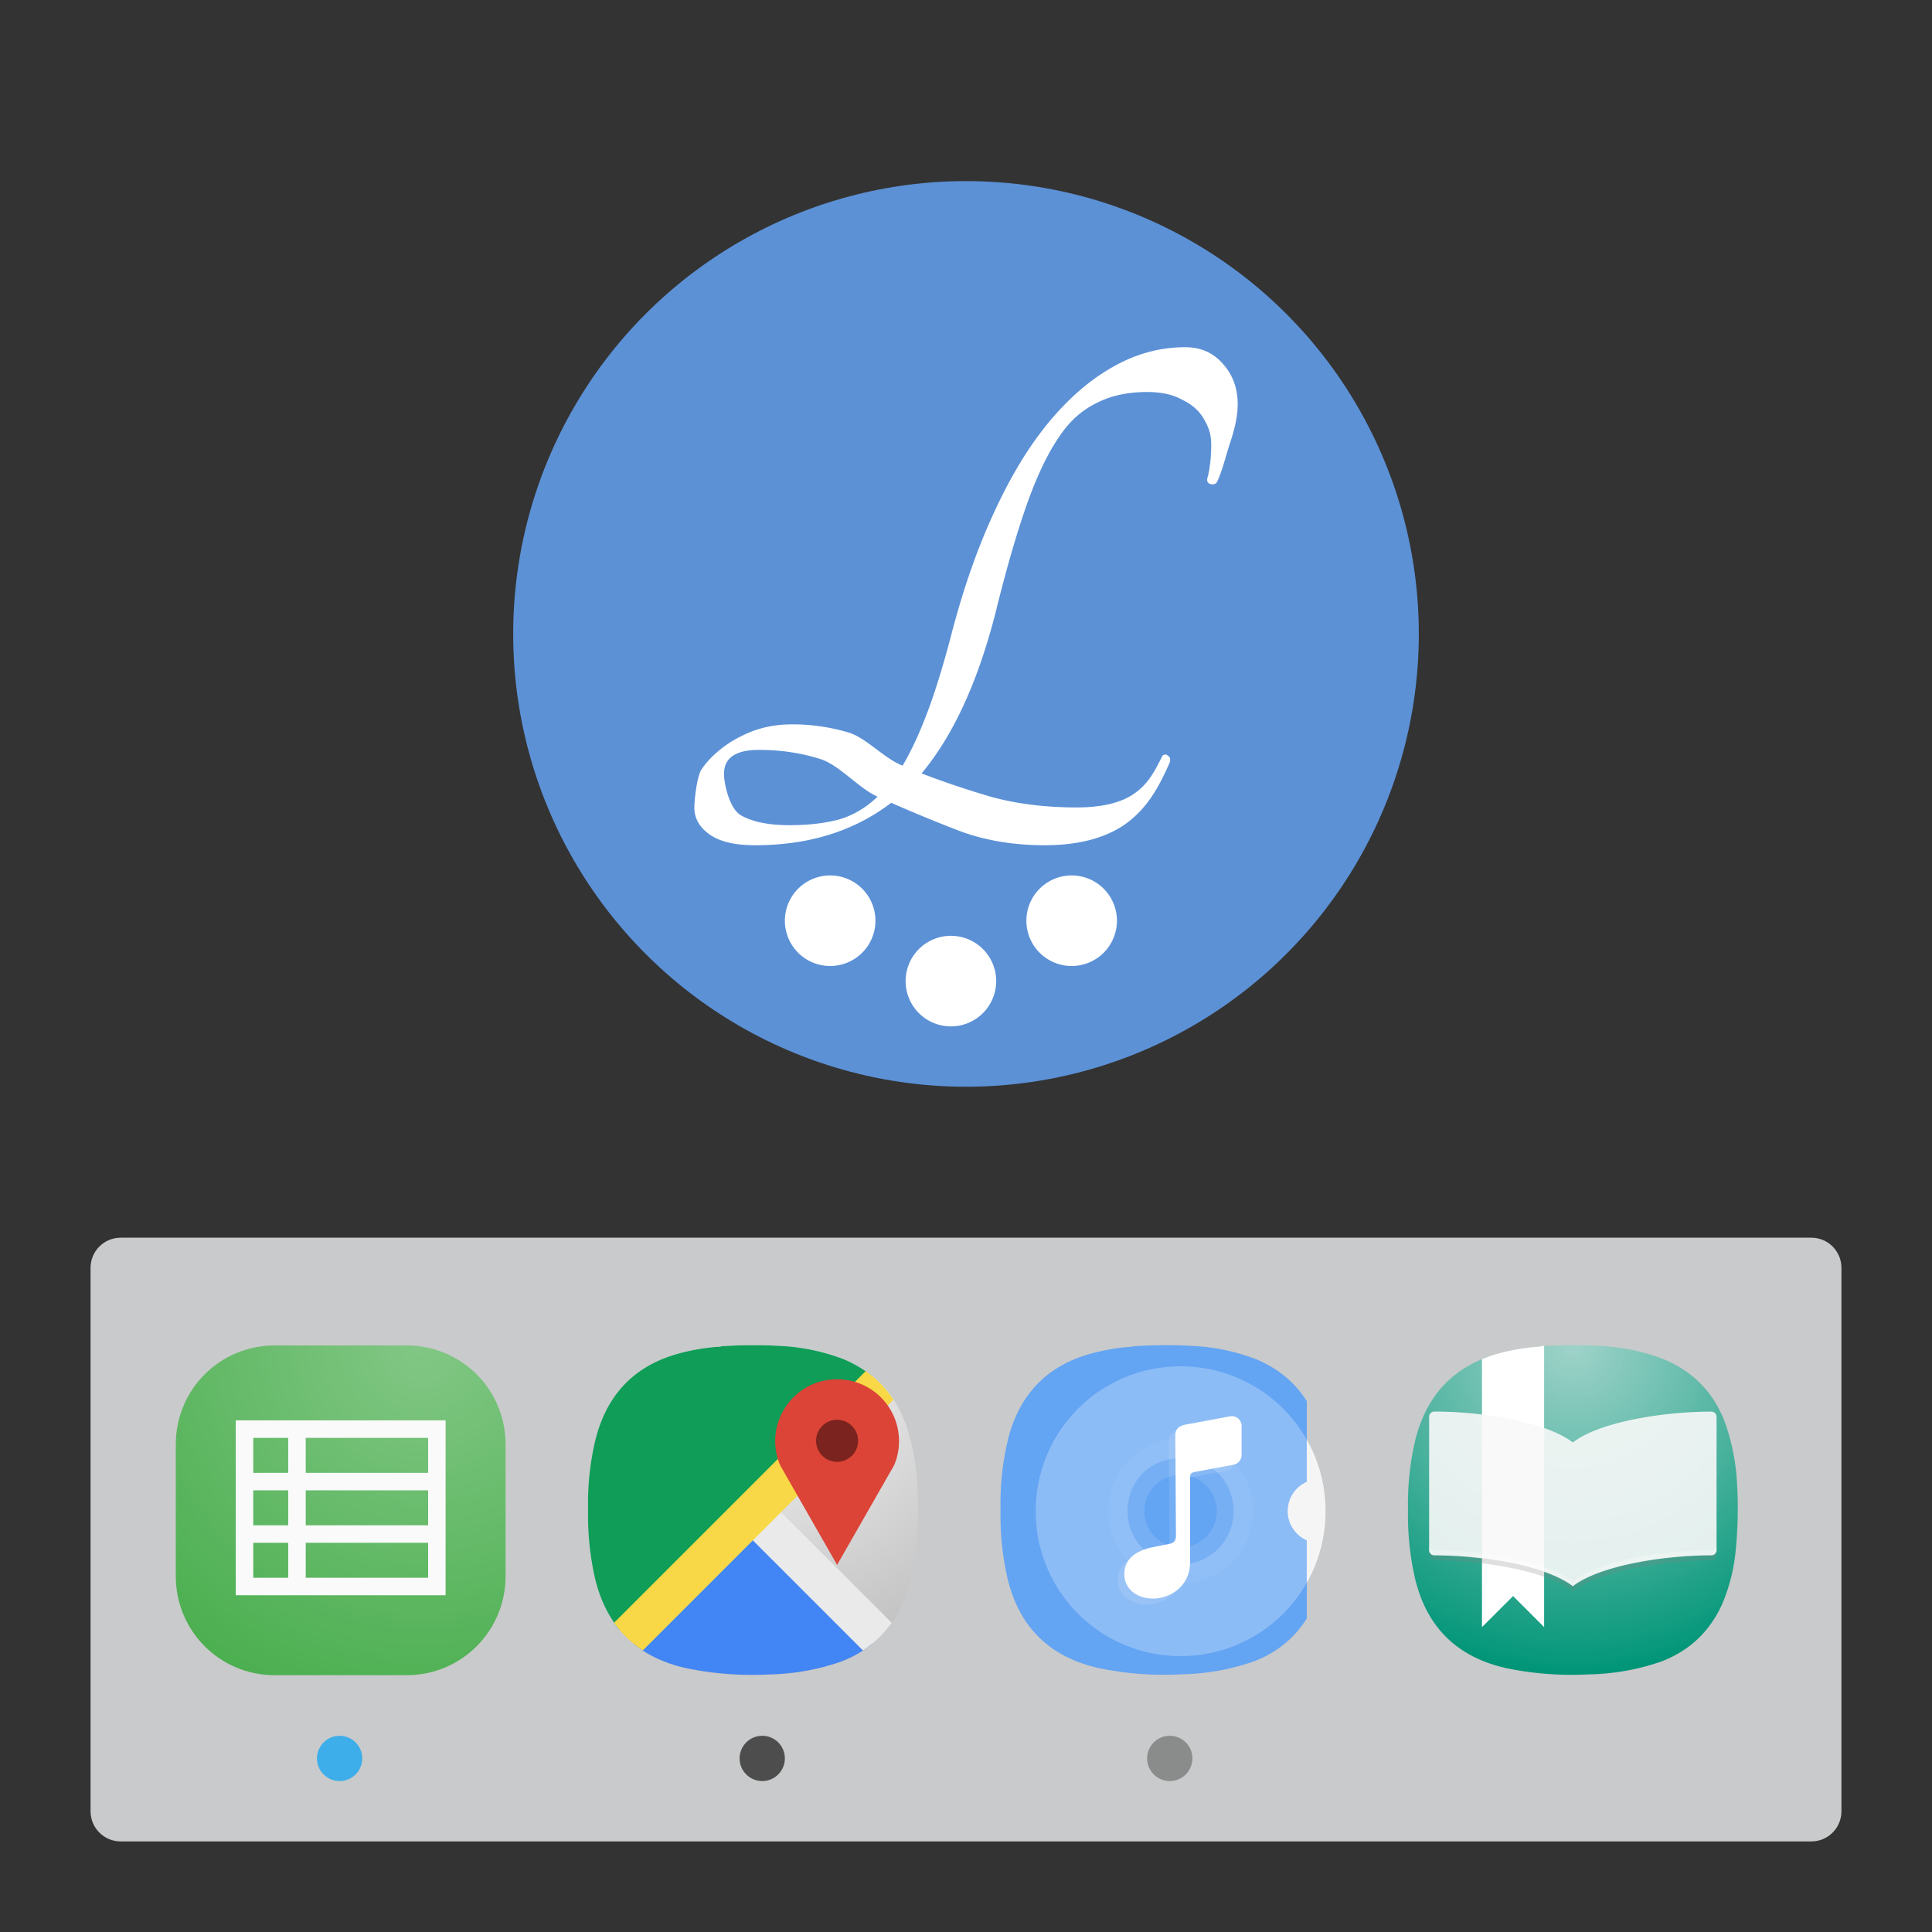 <?xml version="1.0" encoding="UTF-8" standalone="no"?>
<svg
   viewBox="0 0 256 256"
   version="1.1"
   id="svg20"
   sodipodi:docname="org.kde.latte.plasmoid.svg"
   xml:space="preserve"
   inkscape:version="1.3 (0e150ed6c4, 2023-07-21)"
   width="256"
   height="256"
   xmlns:inkscape="http://www.inkscape.org/namespaces/inkscape"
   xmlns:sodipodi="http://sodipodi.sourceforge.net/DTD/sodipodi-0.dtd"
   xmlns="http://www.w3.org/2000/svg"
   xmlns:svg="http://www.w3.org/2000/svg"><rect x="0" y="0" width="256" height="256" fill="#333333" stroke="none"/><sodipodi:namedview
     id="namedview20"
     pagecolor="#ffffff"
     bordercolor="#000000"
     borderopacity="0.25"
     inkscape:showpageshadow="2"
     inkscape:pageopacity="0.0"
     inkscape:pagecheckerboard="0"
     inkscape:deskcolor="#d1d1d1"
     inkscape:zoom="12.738971"
     inkscape:cx="38.974891"
     inkscape:cy="188.83001"
     inkscape:window-width="3440"
     inkscape:window-height="1358"
     inkscape:window-x="2560"
     inkscape:window-y="0"
     inkscape:window-maximized="1"
     inkscape:current-layer="svg20"><inkscape:page
       x="0"
       y="0"
       width="256"
       height="256"
       id="page1"
       margin="0"
       bleed="0" /></sodipodi:namedview><defs
     id="defs1"><filter
       id="filter976"
       width="1.055"
       height="1.369"
       x="-0.028"
       y="-0.184"
       color-interpolation-filters="sRGB"><feGaussianBlur
         stdDeviation=".529"
         id="feGaussianBlur1" /></filter><style
       id="current-color-scheme"
       type="text/css">.ColorScheme-Text{color:#4d4d4d}.ColorScheme-Highlight{color:#3daee9}.ColorScheme-ViewText{color:#31363b}.ColorScheme-ViewBackground{color:#fcfcfc}.ColorScheme-ViewHover{color:#93cee9}.ColorScheme-ViewFocus{color:#3daee9}.ColorScheme-ButtonText{color:#31363b}.ColorScheme-ButtonBackground{color:#eff0f1}.ColorScheme-ButtonHover{color:#93cee9}.ColorScheme-ButtonFocus{color:#3daee9}</style><radialGradient
       id="a"
       cx="0"
       cy="0"
       r="1"
       fx="0"
       fy="0"
       gradientTransform="matrix(0,5.821,-5.821,0,3.175,0.265)"
       gradientUnits="userSpaceOnUse"
       spreadMethod="pad"><stop
         offset="0"
         style="stop-color:#9cd3c9;stop-opacity:.937"
         id="stop1" /><stop
         offset="1"
         style="stop-color:#009577;stop-opacity:1"
         id="stop2" /></radialGradient><clipPath
       clipPathUnits="userSpaceOnUse"
       id="clipPath42116"><path
         d="m 7.195,0.836 c 0.09,0 0.176,-0.012 0.258,-0.035 1.078,-0.071 2.156,-0.067 3.231,0.008 0.976,0.078 1.921,0.289 2.836,0.636 1.519,0.625 2.558,1.711 3.121,3.254 0.32,0.93 0.507,1.887 0.566,2.867 0.078,1.235 0.051,2.465 -0.086,3.696 -0.105,0.863 -0.328,1.691 -0.672,2.488 -0.637,1.383 -1.672,2.336 -3.101,2.859 C 12.191,17 11,17.207 9.773,17.227 8.398,17.301 7.035,17.195 5.684,16.918 3.203,16.367 1.668,14.852 1.09,12.375 0.844,11.262 0.73,10.133 0.754,8.992 0.727,7.777 0.855,6.582 1.141,5.402 1.75,3.09 3.219,1.656 5.547,1.102 6.09,0.969 6.641,0.879 7.195,0.836 Z"
         clip-rule="evenodd"
         id="path42114" /></clipPath><clipPath
       clipPathUnits="userSpaceOnUse"
       id="clipPath42124"><path
         d="M -17.261,-17.26 H 396.998 V 396.999 H -17.261 Z"
         id="path42122" /></clipPath><linearGradient
       x1="181.184"
       y1="378.937"
       x2="170.482"
       y2="-109.787"
       gradientUnits="userSpaceOnUse"
       spreadMethod="pad"
       id="linearGradient42130"><stop
         style="stop-opacity:0.922;stop-color:#ffffff"
         offset="0"
         id="stop42126" /><stop
         style="stop-opacity:1;stop-color:#ffffff"
         offset="1"
         id="stop42128" /></linearGradient><mask
       maskUnits="userSpaceOnUse"
       x="0"
       y="0"
       width="1"
       height="1"
       id="mask42132"><g
         id="g42138"><g
           clip-path="url(#clipPath42124)"
           id="g42136"><path
             d="M -17.261,-17.26 H 396.998 V 396.999 H -17.261 Z"
             style="fill:url(#linearGradient42130);stroke:none"
             id="path42134" /></g></g></mask><linearGradient
       x1="181.184"
       y1="378.937"
       x2="170.482"
       y2="-109.787"
       gradientUnits="userSpaceOnUse"
       spreadMethod="pad"
       id="linearGradient42146"><stop
         style="stop-opacity:1;stop-color:#61a3f2"
         offset="0"
         id="stop42142" /><stop
         style="stop-opacity:1;stop-color:#a3cdff"
         offset="1"
         id="stop42144" /></linearGradient><clipPath
       clipPathUnits="userSpaceOnUse"
       id="clipPath42156"><path
         d="M 0,0 H 49 V 49 H 0 Z"
         id="path42154" /></clipPath><clipPath
       clipPathUnits="userSpaceOnUse"
       id="clipPath42176"><path
         d="M 0,0 H 49 V 49 H 0 Z"
         id="path42174" /></clipPath><clipPath
       clipPathUnits="userSpaceOnUse"
       id="clipPath42156-2"><path
         d="M 0,0 H 49 V 49 H 0 Z"
         id="path42154-8" /></clipPath><clipPath
       clipPathUnits="userSpaceOnUse"
       id="clipPath42176-9"><path
         d="M 0,0 H 49 V 49 H 0 Z"
         id="path42174-7" /></clipPath><linearGradient
       id="paint0_linear_8_285"
       x1="19.693"
       y1="4.534"
       x2="8.945"
       y2="19.98"
       gradientUnits="userSpaceOnUse"><stop
         stop-color="#F9F9F9"
         id="stop5" /><stop
         offset="1"
         stop-color="#CCCCCC"
         id="stop6" /></linearGradient><radialGradient
       id="c"
       cx="9"
       cy="9"
       r="8.25"
       fx="9"
       fy="3.477"
       gradientUnits="userSpaceOnUse"
       spreadMethod="pad"><stop
         offset="0"
         style="stop-opacity:.496;stop-color:#fff"
         id="stop1-2" /><stop
         offset=".72"
         style="stop-opacity:.299;stop-color:#fff"
         id="stop2-0" /><stop
         offset="1"
         style="stop-opacity:.299;stop-color:#fff"
         id="stop3" /></radialGradient><radialGradient
       id="f"
       cx="0"
       cy="0"
       r="1"
       fx="0"
       fy="0"
       gradientTransform="matrix(0,16.5,-16.5,0,9,0.75)"
       gradientUnits="userSpaceOnUse"
       spreadMethod="pad"><stop
         offset="0"
         style="stop-opacity:1;stop-color:#fafafa"
         id="stop4" /><stop
         offset="1"
         style="stop-opacity:1;stop-color:silver"
         id="stop5-2" /></radialGradient><radialGradient
       id="e"
       cx="9"
       cy="9"
       r="8.25"
       fx="9"
       fy="3.477"
       gradientUnits="userSpaceOnUse"
       spreadMethod="pad"><stop
         offset="0"
         style="stop-opacity:.496;stop-color:#fff"
         id="stop6-3" /><stop
         offset=".72"
         style="stop-opacity:.299;stop-color:#fff"
         id="stop7" /><stop
         offset="1"
         style="stop-opacity:.299;stop-color:#fff"
         id="stop8" /></radialGradient><clipPath
       id="b"
       clipPathUnits="userSpaceOnUse"><path
         d="M 3.057,2.023 H 14.944 V 13.91 H 3.057 Z"
         id="path8-7" /></clipPath><clipPath
       id="d"
       clipPathUnits="userSpaceOnUse"><path
         d="M 3.057,2.023 H 14.944 V 13.91 H 3.057 Z"
         id="path9-5" /></clipPath><path
       id="a-9"
       d="M 4300.322,0 C 3860.883,0 3470.494,210.985 3225.241,537.54 H 403.155 C 181.42,537.54 0,718.96 0,940.695 v 4300.322 c 0,221.736 181.42,403.155 403.155,403.155 h 4300.322 c 221.735,0 403.155,-181.419 403.155,-403.155 V 2609.086 c 282.208,-412.562 537.54,-784.137 537.54,-1265.235 C 5644.173,601.373 5042.8,0 4300.322,0 Z" /><radialGradient
       id="a-93"
       cx="0"
       cy="0"
       r="1"
       gradientTransform="matrix(-11,22,-22,-11,17.5,1)"
       gradientUnits="userSpaceOnUse"><stop
         stop-color="#82C785"
         id="stop1-1" /><stop
         offset="1"
         stop-color="#4CAF50"
         id="stop2-9" /></radialGradient><radialGradient
       id="a-5"
       cx="0"
       cy="0"
       r="1"
       gradientTransform="matrix(0,22,-22,0,12,1)"
       gradientUnits="userSpaceOnUse"><stop
         stop-color="#68BBFF"
         stop-opacity=".875"
         id="stop3-0" /><stop
         offset="1"
         stop-color="#5C87FF"
         id="stop4-3" /></radialGradient><radialGradient
       fx="0"
       fy="0"
       cx="0"
       cy="0"
       r="1"
       gradientUnits="userSpaceOnUse"
       gradientTransform="matrix(-8.25,16.5,-16.5,-8.25,13.125,0.75)"
       spreadMethod="pad"
       id="radialGradient2"><stop
         style="stop-opacity:1;stop-color:#82c785"
         offset="0"
         id="stop1-9" /><stop
         style="stop-opacity:1;stop-color:#4caf50"
         offset="1"
         id="stop2-6" /></radialGradient><radialGradient
       fx="0"
       fy="0"
       cx="0"
       cy="0"
       r="1"
       gradientUnits="userSpaceOnUse"
       gradientTransform="matrix(-11,22,-22,-11,66.775,122.157)"
       spreadMethod="pad"
       id="radialGradient2-2"><stop
         style="stop-opacity:1;stop-color:#82c785"
         offset="0"
         id="stop1-9-2" /><stop
         style="stop-opacity:1;stop-color:#4caf50"
         offset="1"
         id="stop2-6-2" /></radialGradient></defs><path
     fill="currentColor"
     d="m 16,164 h 224 c 2.216,0 4,1.784 4,4 v 72 c 0,2.216 -1.784,4 -4,4 H 16 c -2.216,0 -4,-1.784 -4,-4 v -72 c 0,-2.216 1.784,-4 4,-4 z"
     color="#eff0f1"
     opacity="0.8"
     style="color:#eff0f1"
     id="path1" /><circle
     cx="128"
     cy="83.998"
     r="60"
     fill="#5c91d6"
     id="circle1" /><path
     fill="#ffffff"
     d="m 110,116 a 6,6 0 0 0 -6,6 6,6 0 0 0 6,6 6,6 0 0 0 6,-6 6,6 0 0 0 -6,-6 z m 32,0 a 6,6 0 0 0 -6,6 6,6 0 0 0 6,6 6,6 0 0 0 6,-6 6,6 0 0 0 -6,-6 z m -16,8 a 6,6 0 0 0 -6,6 6,6 0 0 0 6,6 6,6 0 0 0 6,-6 6,6 0 0 0 -6,-6 z m 31.05,-77.994 c -3.356,0 -6.576,0.882 -9.664,2.656 -3.02,1.706 -5.877,4.195 -8.563,7.469 -2.617,3.206 -5,7.16 -7.148,11.867 -2.148,4.637 -3.987,9.891 -5.531,15.758 -1.074,4.16 -2.153,7.674 -3.227,10.539 -1.074,2.865 -2.18,5.247 -3.32,7.156 -2.484,-0.955 -4.935,-3.832 -7.352,-4.445 a 25.862,25.862 0 0 0 -7.25,-1.024 c -1.947,0 -3.725,0.308 -5.336,0.922 -1.544,0.614 -2.882,1.363 -4.023,2.25 -1.141,0.887 -2.048,1.836 -2.719,2.86 -0.604,1.03 -0.914,4.09 -0.914,4.976 0,1.432 0.673,2.624 2.016,3.578 1.342,0.956 3.361,1.43 6.047,1.43 7.115,0 13.123,-1.873 18.023,-5.625 a 195.606,195.606 0 0 0 9.46,3.883 c 3.29,1.16 6.915,1.742 10.875,1.742 4.498,0 8.089,-0.95 10.773,-2.86 2.686,-1.977 4.225,-4.503 5.836,-8.187 0.067,-0.411 -0.02,-0.685 -0.289,-0.82 -0.201,-0.204 -0.442,-0.204 -0.71,0 -1.142,2.319 -1.982,3.787 -3.727,5.015 -1.746,1.228 -4.3,1.844 -7.656,1.844 -4.028,0 -7.714,-0.449 -11.07,-1.336 a 119.108,119.108 0 0 1 -9.47,-3.172 c 4.163,-4.979 7.425,-12.04 9.774,-21.18 1.41,-5.73 2.783,-10.5 4.125,-14.32 1.342,-3.82 2.784,-6.85 4.328,-9.101 1.544,-2.32 3.227,-3.63 5.04,-4.516 1.879,-0.955 4.09,-1.422 6.64,-1.422 1.88,0 3.417,0.344 4.625,1.024 1.275,0.613 2.216,1.43 2.82,2.453 0.604,1.023 0.949,1.85 1.016,3.078 0.067,1.228 -0.105,3.648 -0.508,4.875 -0.067,0.344 0.029,0.583 0.297,0.719 0.336,0.14 0.646,0.108 0.914,-0.1 0.671,-1.16 1.302,-3.828 1.906,-5.602 0.604,-1.842 0.914,-3.456 0.914,-4.82 0,-2.115 -0.646,-3.88 -1.922,-5.312 -1.275,-1.502 -2.95,-2.25 -5.03,-2.25 z m -56.484,53.359 c 2.886,0 5.606,0.402 8.156,1.219 2.551,0.819 5.071,3.885 7.555,4.976 -1.544,1.501 -3.296,2.517 -5.242,3.063 -1.88,0.476 -4.021,0.718 -6.438,0.718 -2.752,0 -4.909,-0.44 -6.453,-1.328 -1.477,-0.886 -2.21,-4.111 -2.21,-5.476 0,-2.114 1.544,-3.172 4.632,-3.172 z"
     id="path2" /><circle
     cx="155"
     cy="233"
     r="3"
     fill="#4d4d4d"
     opacity="0.5"
     id="circle2" /><circle
     cx="45"
     cy="233"
     r="3"
     fill="#3daee9"
     id="circle3" /><circle
     cx="101"
     cy="233"
     r="3"
     fill="#4d4d4d"
     id="circle4" /><g
     id="g21"
     transform="matrix(7.506,0,0,7.506,184.579,176.252)"
     style="stroke-width:0.504"><path
       d="m 2.538,0.295 a 0.334,0.334 0 0 0 0.092,-0.012 8.42,8.42 0 0 1 1.14,0.002 3.62,3.62 0 0 1 1,0.225 c 0.536,0.22 0.903,0.603 1.101,1.148 0.112,0.328 0.18,0.665 0.2,1.011 0.028,0.436 0.018,0.87 -0.03,1.304 A 3.166,3.166 0 0 1 5.804,4.851 C 5.579,5.338 5.214,5.675 4.71,5.859 A 4.125,4.125 0 0 1 3.449,6.077 5.642,5.642 0 0 1 2.006,5.968 C 1.13,5.774 0.588,5.24 0.385,4.366 A 5.025,5.025 0 0 1 0.265,3.172 C 0.256,2.745 0.301,2.322 0.402,1.906 0.617,1.09 1.135,0.584 1.957,0.389 2.148,0.342 2.343,0.31 2.538,0.295 Z"
       style="fill:url(#a);fill-rule:evenodd;stroke:none;stroke-width:0.178;stroke-dasharray:none"
       id="path2-3" /><path
       d="M 2.668,0.279 2.629,0.281 A 0.334,0.334 0 0 1 2.539,0.293 C 2.343,0.309 2.149,0.34 1.957,0.387 A 2.533,2.533 0 0 0 1.571,0.512 v 4.73 L 2.12,4.694 2.668,5.242 Z"
       style="fill:#ffffff;fill-opacity:1;fill-rule:evenodd;stroke:none;stroke-width:0.178;stroke-dasharray:none"
       id="path3" /><path
       fill="#f9f9f9"
       d="M 0.732,1.437 A 0.092,0.092 0 0 0 0.638,1.528 v 2.358 c 0,0.05 0.041,0.09 0.094,0.09 0.845,0 1.972,0.182 2.441,0.544 v 0.002 a 0.007,0.007 0 0 1 0.002,0 0.007,0.007 0 0 1 0.001,0 V 4.52 C 3.646,4.158 4.773,3.976 5.618,3.976 A 0.092,0.092 0 0 0 5.712,3.886 V 1.528 A 0.092,0.092 0 0 0 5.618,1.438 c -0.845,0 -1.972,0.181 -2.442,0.544 a 0.013,0.013 0 0 1 -0.001,0 0.013,0.013 0 0 1 -0.002,0 C 2.703,1.619 1.577,1.437 0.732,1.437 Z"
       opacity="0.9"
       style="stroke-width:0.173;paint-order:stroke fill markers"
       id="path4-6" /><path
       fill="#ffffff"
       d="m 0.638,3.795 v 0.09 c 0,0.051 0.041,0.091 0.093,0.091 0.846,0 1.973,0.182 2.442,0.544 v 0.002 a 0.006,0.006 0 0 1 0.002,0 0.007,0.007 0 0 1 0.002,0 V 4.52 c 0.47,-0.362 1.596,-0.544 2.441,-0.544 0.052,0 0.094,-0.04 0.094,-0.09 V 3.795 c 0,0.05 -0.042,0.09 -0.094,0.09 -0.845,0 -1.972,0.182 -2.441,0.545 v 0.001 a 0.006,0.006 0 0 0 -0.002,0 0.006,0.006 0 0 0 -0.002,0 V 4.43 C 2.703,4.067 1.577,3.886 0.731,3.886 A 0.092,0.092 0 0 1 0.638,3.795 Z"
       opacity="0.25"
       style="stroke-width:0.046;paint-order:stroke fill markers"
       id="path5-7" /><path
       fill="#fff"
       d="m 0.638,3.883 v 0.09 c 0,0.05 0.041,0.091 0.093,0.091 0.846,0 1.973,0.181 2.442,0.544 V 4.61 a 0.006,0.006 0 0 1 0.002,-0.001 0.007,0.007 0 0 1 0.002,0 c 0.47,-0.364 1.596,-0.545 2.441,-0.545 0.052,0 0.094,-0.04 0.094,-0.09 V 3.883 c 0,0.05 -0.042,0.09 -0.094,0.09 -0.845,0 -1.972,0.182 -2.441,0.545 v 0.001 a 0.006,0.006 0 0 0 -0.002,0 0.006,0.006 0 0 0 -0.002,0 V 4.518 C 2.703,4.155 1.577,3.973 0.731,3.973 A 0.092,0.092 0 0 1 0.638,3.883 Z"
       opacity="0.25"
       style="fill:#808080;stroke-width:0.046;paint-order:stroke fill markers"
       id="path6-5" /></g><g
     id="g22"
     transform="matrix(7.505,0,0,7.505,130.58,176.253)"
     style="stroke-width:0.504"><g
       id="g9"
       transform="matrix(1.316,0,0,1.316,-7.16,-0.366)"
       style="stroke-width:0.383"><g
         id="g8"
         transform="translate(5.047,-0.466)"
         style="stroke-width:0.383"><g
           id="g7-1"
           transform="matrix(0.243,0,0,0.243,10.278,1.512)"
           style="fill:none;stroke-width:0.383"><path
             opacity="0.75"
             d="m -21.902,6.835 c 0.003,-1.051 -0.202,-2.093 -0.604,-3.065 -0.401,-0.972 -0.99,-1.855 -1.734,-2.598 -0.743,-0.743 -1.626,-1.333 -2.598,-1.734 -0.972,-0.401 -2.013,-0.606 -3.065,-0.603 -1.051,-0.003 -2.093,0.202 -3.065,0.603 -0.972,0.401 -1.855,0.99 -2.598,1.734 -0.743,0.743 -1.333,1.626 -1.734,2.598 -0.401,0.972 -0.606,2.013 -0.603,3.065 -0.003,1.051 0.202,2.093 0.603,3.065 0.401,0.972 0.99,1.855 1.734,2.598 0.743,0.743 1.626,1.333 2.598,1.734 0.972,0.401 2.013,0.606 3.065,0.604 1.051,0.003 2.093,-0.202 3.065,-0.604 0.972,-0.401 1.855,-0.99 2.598,-1.734 0.743,-0.743 1.333,-1.626 1.734,-2.598 0.401,-0.972 0.606,-2.013 0.604,-3.065 z m -5.074,0 c 0,1.612 -1.283,2.928 -2.926,2.928 -0.385,0.002 -0.767,-0.072 -1.123,-0.218 -0.356,-0.146 -0.68,-0.362 -0.952,-0.634 -0.272,-0.272 -0.488,-0.596 -0.635,-0.952 -0.147,-0.356 -0.221,-0.738 -0.219,-1.123 0,-1.611 1.187,-2.926 2.928,-2.926 1.74,0 2.928,1.348 2.928,2.926 z"
             fill="#ffffff"
             id="path3-8"
             style="stroke-width:0.383" /><path
             opacity="0.35"
             d="m -29.903,2.833 c -0.525,1.3e-4 -1.046,0.104 -1.531,0.305 -0.485,0.201 -0.926,0.496 -1.298,0.868 -0.371,0.372 -0.666,0.813 -0.867,1.298 -0.201,0.485 -0.304,1.006 -0.304,1.531 1.3e-4,0.526 0.104,1.046 0.305,1.531 0.201,0.485 0.496,0.926 0.868,1.298 0.372,0.371 0.813,0.666 1.298,0.867 0.485,0.201 1.006,0.304 1.531,0.304 1.061,-3e-4 2.079,-0.422 2.829,-1.173 0.75,-0.751 1.172,-1.769 1.171,-2.83 -3e-4,-1.061 -0.422,-2.079 -1.173,-2.829 -0.751,-0.75 -1.768,-1.172 -2.83,-1.171 z m 0,1.999 c 0.263,1.2e-4 0.523,0.052 0.766,0.153 0.243,0.101 0.463,0.248 0.649,0.434 0.186,0.186 0.333,0.407 0.433,0.649 0.101,0.243 0.152,0.503 0.152,0.766 -10e-5,0.263 -0.052,0.523 -0.153,0.766 -0.101,0.243 -0.248,0.463 -0.434,0.649 -0.186,0.186 -0.407,0.333 -0.649,0.433 -0.243,0.101 -0.503,0.152 -0.766,0.152 -0.531,0 -1.04,-0.211 -1.415,-0.586 -0.375,-0.375 -0.586,-0.884 -0.586,-1.415 0,-0.531 0.211,-1.04 0.586,-1.415 0.375,-0.375 0.884,-0.586 1.415,-0.586 z"
             fill="#ffffff"
             id="path6-6"
             style="stroke-width:0.383" /></g></g></g><path
       id="path14-7"
       d="m 3.116,0.265 c -0.161,0.001 -0.324,0.007 -0.486,0.018 -0.029,0.008 -0.059,0.012 -0.091,0.012 -0.195,0.015 -0.39,0.047 -0.581,0.094 C 1.136,0.584 0.617,1.09 0.403,1.906 0.313,2.278 0.266,2.654 0.265,3.035 v 0.049 c 0,0.03 0,0.059 0.001,0.088 -0.009,0.403 0.032,0.801 0.119,1.193 0.204,0.874 0.745,1.408 1.621,1.603 0.477,0.098 0.957,0.135 1.442,0.109 0.433,-0.007 0.853,-0.08 1.261,-0.218 0.417,-0.153 0.738,-0.409 0.964,-0.769 V 3.711 c -0.101,-0.044 -0.186,-0.116 -0.245,-0.208 -0.061,-0.091 -0.092,-0.199 -0.092,-0.309 0,-0.109 0.032,-0.217 0.092,-0.309 0.059,-0.091 0.145,-0.164 0.245,-0.207 V 1.254 C 5.462,0.919 5.161,0.671 4.77,0.51 4.447,0.387 4.113,0.313 3.769,0.285 3.593,0.273 3.416,0.266 3.24,0.265 Z"
       style="fill:#62a3f2;fill-opacity:0.992;fill-rule:evenodd;stroke:none;stroke-width:0.178" /><g
       id="g3"
       transform="matrix(1.316,0,0,1.316,-7.16,-0.366)"
       style="opacity:0.35;stroke-width:0.383"><g
         id="g16145"
         transform="translate(5.047,-0.466)"
         style="stroke-width:0.383"><g
           id="g10410"
           transform="matrix(0.243,0,0,0.243,10.278,1.512)"
           style="fill:none;stroke-width:0.383"><path
             opacity="0.75"
             d="m -21.902,6.835 c 0.003,-1.051 -0.202,-2.093 -0.604,-3.065 -0.401,-0.972 -0.99,-1.855 -1.734,-2.598 -0.743,-0.743 -1.626,-1.333 -2.598,-1.734 -0.972,-0.401 -2.013,-0.606 -3.065,-0.603 -1.051,-0.003 -2.093,0.202 -3.065,0.603 -0.972,0.401 -1.855,0.99 -2.598,1.734 -0.743,0.743 -1.333,1.626 -1.734,2.598 -0.401,0.972 -0.606,2.013 -0.603,3.065 -0.003,1.051 0.202,2.093 0.603,3.065 0.401,0.972 0.99,1.855 1.734,2.598 0.743,0.743 1.626,1.333 2.598,1.734 0.972,0.401 2.013,0.606 3.065,0.604 1.051,0.003 2.093,-0.202 3.065,-0.604 0.972,-0.401 1.855,-0.99 2.598,-1.734 0.743,-0.743 1.333,-1.626 1.734,-2.598 0.401,-0.972 0.606,-2.013 0.604,-3.065 z m -5.074,0 c 0,1.612 -1.283,2.928 -2.926,2.928 -0.385,0.002 -0.767,-0.072 -1.123,-0.218 -0.356,-0.146 -0.68,-0.362 -0.952,-0.634 -0.272,-0.272 -0.488,-0.596 -0.635,-0.952 -0.147,-0.356 -0.221,-0.738 -0.219,-1.123 0,-1.611 1.187,-2.926 2.928,-2.926 1.74,0 2.928,1.348 2.928,2.926 z"
             fill="#ffffff"
             id="path8363"
             style="stroke-width:0.383" /><path
             opacity="0.35"
             d="m -29.903,2.833 c -0.525,1.3e-4 -1.046,0.104 -1.531,0.305 -0.485,0.201 -0.926,0.496 -1.298,0.868 -0.371,0.372 -0.666,0.813 -0.867,1.298 -0.201,0.485 -0.304,1.006 -0.304,1.531 1.3e-4,0.526 0.104,1.046 0.305,1.531 0.201,0.485 0.496,0.926 0.868,1.298 0.372,0.371 0.813,0.666 1.298,0.867 0.485,0.201 1.006,0.304 1.531,0.304 1.061,-3e-4 2.079,-0.422 2.829,-1.173 0.75,-0.751 1.172,-1.769 1.171,-2.83 -3e-4,-1.061 -0.422,-2.079 -1.173,-2.829 -0.751,-0.75 -1.768,-1.172 -2.83,-1.171 z m 0,1.999 c 0.263,1.2e-4 0.523,0.052 0.766,0.153 0.243,0.101 0.463,0.248 0.649,0.434 0.186,0.186 0.333,0.407 0.433,0.649 0.101,0.243 0.152,0.503 0.152,0.766 -10e-5,0.263 -0.052,0.523 -0.153,0.766 -0.101,0.243 -0.248,0.463 -0.434,0.649 -0.186,0.186 -0.407,0.333 -0.649,0.433 -0.243,0.101 -0.503,0.152 -0.766,0.152 -0.531,0 -1.04,-0.211 -1.415,-0.586 -0.375,-0.375 -0.586,-0.884 -0.586,-1.415 0,-0.531 0.211,-1.04 0.586,-1.415 0.375,-0.375 0.884,-0.586 1.415,-0.586 z"
             fill="#ffffff"
             id="path8365"
             style="stroke-width:0.383" /></g></g></g><path
       opacity="0.125"
       fill-rule="evenodd"
       clip-rule="evenodd"
       d="M 3.421,1.771 4.202,1.625 c 0.106,-0.02 0.204,0.062 0.204,0.17 v 0.516 c 0,0.083 -0.059,0.154 -0.141,0.17 L 3.589,2.607 c -0.079,0.014 -0.093,0.029 -0.093,0.11 v 1.474 c 0,0.474 -0.393,0.652 -0.652,0.652 -0.296,0 -0.509,-0.177 -0.509,-0.429 0,-0.246 0.167,-0.416 0.524,-0.483 l 0.279,-0.055 c 0.072,-0.013 0.109,-0.061 0.109,-0.135 L 3.237,1.95 c 0,-0.097 0.065,-0.155 0.184,-0.179 z"
       fill="#000000"
       fill-opacity="0.875"
       id="path4-0"
       style="fill:#ffffff;stroke-width:0.153" /><path
       id="path13-9"
       d="M 3.536,1.667 4.318,1.521 c 0.106,-0.02 0.204,0.061 0.204,0.17 V 2.206 c 0,0.083 -0.059,0.154 -0.14,0.169 L 3.705,2.502 c -0.079,0.015 -0.092,0.029 -0.092,0.11 v 1.475 c 0,0.473 -0.393,0.652 -0.653,0.652 -0.296,0 -0.509,-0.178 -0.509,-0.428 0,-0.247 0.167,-0.416 0.525,-0.484 L 3.254,3.772 C 3.326,3.759 3.363,3.71 3.363,3.636 L 3.352,1.844 c 0,-0.096 0.065,-0.154 0.184,-0.178 z"
       style="fill:#ffffff;fill-opacity:1;fill-rule:evenodd;stroke:none;stroke-width:0.178" /></g><g
     id="g23"
     transform="matrix(7.506,0,0,7.506,75.927,176.253)"
     style="stroke-width:0.504"><path
       d="m 7.195,0.836 c 0.09,0 0.176,-0.012 0.258,-0.035 a 23.86,23.86 0 0 1 3.231,0.008 10.26,10.26 0 0 1 2.836,0.636 c 1.519,0.625 2.558,1.711 3.121,3.254 0.316,0.93 0.507,1.887 0.566,2.867 a 21.227,21.227 0 0 1 -0.086,3.696 8.976,8.976 0 0 1 -0.672,2.488 c -0.637,1.383 -1.672,2.336 -3.101,2.859 A 11.693,11.693 0 0 1 9.773,17.227 15.998,15.998 0 0 1 5.684,16.918 C 3.203,16.367 1.668,14.852 1.09,12.375 A 14.244,14.244 0 0 1 0.754,8.992 C 0.727,7.781 0.855,6.582 1.141,5.402 1.75,3.09 3.219,1.656 5.547,1.102 A 10.27,10.27 0 0 1 7.195,0.836 Z"
       style="fill:url(#f);fill-rule:evenodd;stroke:none;stroke-width:0.504"
       transform="scale(0.353)"
       id="path10-2" /><path
       d="M 3.2,0.265 A 8.8,8.8 0 0 0 2.63,0.283 0.335,0.335 0 0 1 2.538,0.295 C 2.343,0.31 2.148,0.342 1.957,0.389 1.136,0.584 0.617,1.09 0.403,1.906 A 4.848,4.848 0 0 0 0.266,3.172 c -0.008,0.403 0.032,0.8 0.119,1.194 0.085,0.365 0.23,0.67 0.432,0.917 L 3.175,3.175 5.285,0.815 A 2.036,2.036 0 0 0 4.77,0.51 3.62,3.62 0 0 0 3.77,0.285 C 3.58,0.272 3.39,0.265 3.2,0.265 Z"
       style="fill:#0f9d58;fill-opacity:1;fill-rule:nonzero;stroke:none;stroke-width:0.178"
       id="path11-2" /><path
       d="M 3.175,3.175 1.066,5.533 C 1.317,5.74 1.63,5.886 2.006,5.968 a 5.756,5.756 0 0 0 1.442,0.11 C 3.881,6.07 4.301,5.998 4.708,5.859 4.926,5.779 5.119,5.67 5.286,5.534 Z"
       style="fill:#4285f4;fill-opacity:1;fill-rule:nonzero;stroke:none;stroke-width:0.178"
       id="path12-8" /><path
       d="M 3.328,2.87 2.792,3.328 5.119,5.655 c 0.2,-0.13 0.368,-0.293 0.506,-0.49 z"
       style="fill:#eaeaea;fill-opacity:1;fill-rule:nonzero;stroke:none;stroke-width:0.178"
       id="path13-97" /><path
       d="m 5.166,0.724 -4.44,4.44 c 0.137,0.195 0.306,0.359 0.506,0.49 L 5.657,1.228 C 5.527,1.028 5.363,0.86 5.167,0.724 Z"
       style="fill:#f8d846;fill-opacity:1;fill-rule:nonzero;stroke:none;stroke-width:0.178"
       id="path14-3" /><path
       d="m 4.662,0.867 c -0.781,0 -1.31,0.798 -1.006,1.517 l 1.006,1.76 1.007,-1.76 A 1.092,1.092 0 0 0 4.662,0.867 Z m 0,0.765 a 0.328,0.328 0 1 1 0,0.655 c -0.437,0 -0.437,-0.655 0,-0.655 z"
       style="fill:#db4437;fill-opacity:1;fill-rule:nonzero;stroke:none;stroke-width:0.178"
       id="path15-6" /><path
       d="m 5.033,1.953 a 0.371,0.371 0 1 1 -0.742,0 0.371,0.371 0 0 1 0.742,0 z"
       style="fill:#7b231e;fill-opacity:1;fill-rule:nonzero;stroke:none;stroke-width:0.178"
       id="path16-1" /></g><g
     id="g1"
     inkscape:groupmode="layer"
     inkscape:label="1"
     transform="translate(266)" /><g
     id="g2"
     transform="matrix(1.986,0,0,1.986,-76.55,-64.325)"
     style="stroke-width:0.504"><path
       id="path2-1"
       d="m 56.873,122.156 h 8.803 c 3.656,0 6.599,2.943 6.599,6.599 v 8.803 c 0,3.656 -2.943,6.599 -6.599,6.599 h -8.803 c -3.656,0 -6.599,-2.943 -6.599,-6.599 v -8.803 c 0,-3.656 2.943,-6.599 6.599,-6.599 z"
       style="fill:url(#radialGradient2-2);stroke:none;stroke-width:0.671" /><path
       id="path3-0"
       d="m 54.275,138.823 h 14 v -11.667 h -14 z m 1.167,-10.5 h 2.333 v 2.333 h -2.333 z m 3.5,0 h 8.167 v 2.333 h -8.167 z m -3.5,3.5 h 2.333 v 2.333 h -2.333 z m 3.5,0 h 8.167 v 2.333 h -8.167 z m -3.5,3.5 h 2.333 v 2.333 h -2.333 z m 3.5,0 h 8.167 v 2.333 h -8.167 z"
       style="fill:#fafafa;fill-opacity:1;fill-rule:nonzero;stroke:none;stroke-width:0.671" /></g></svg>
